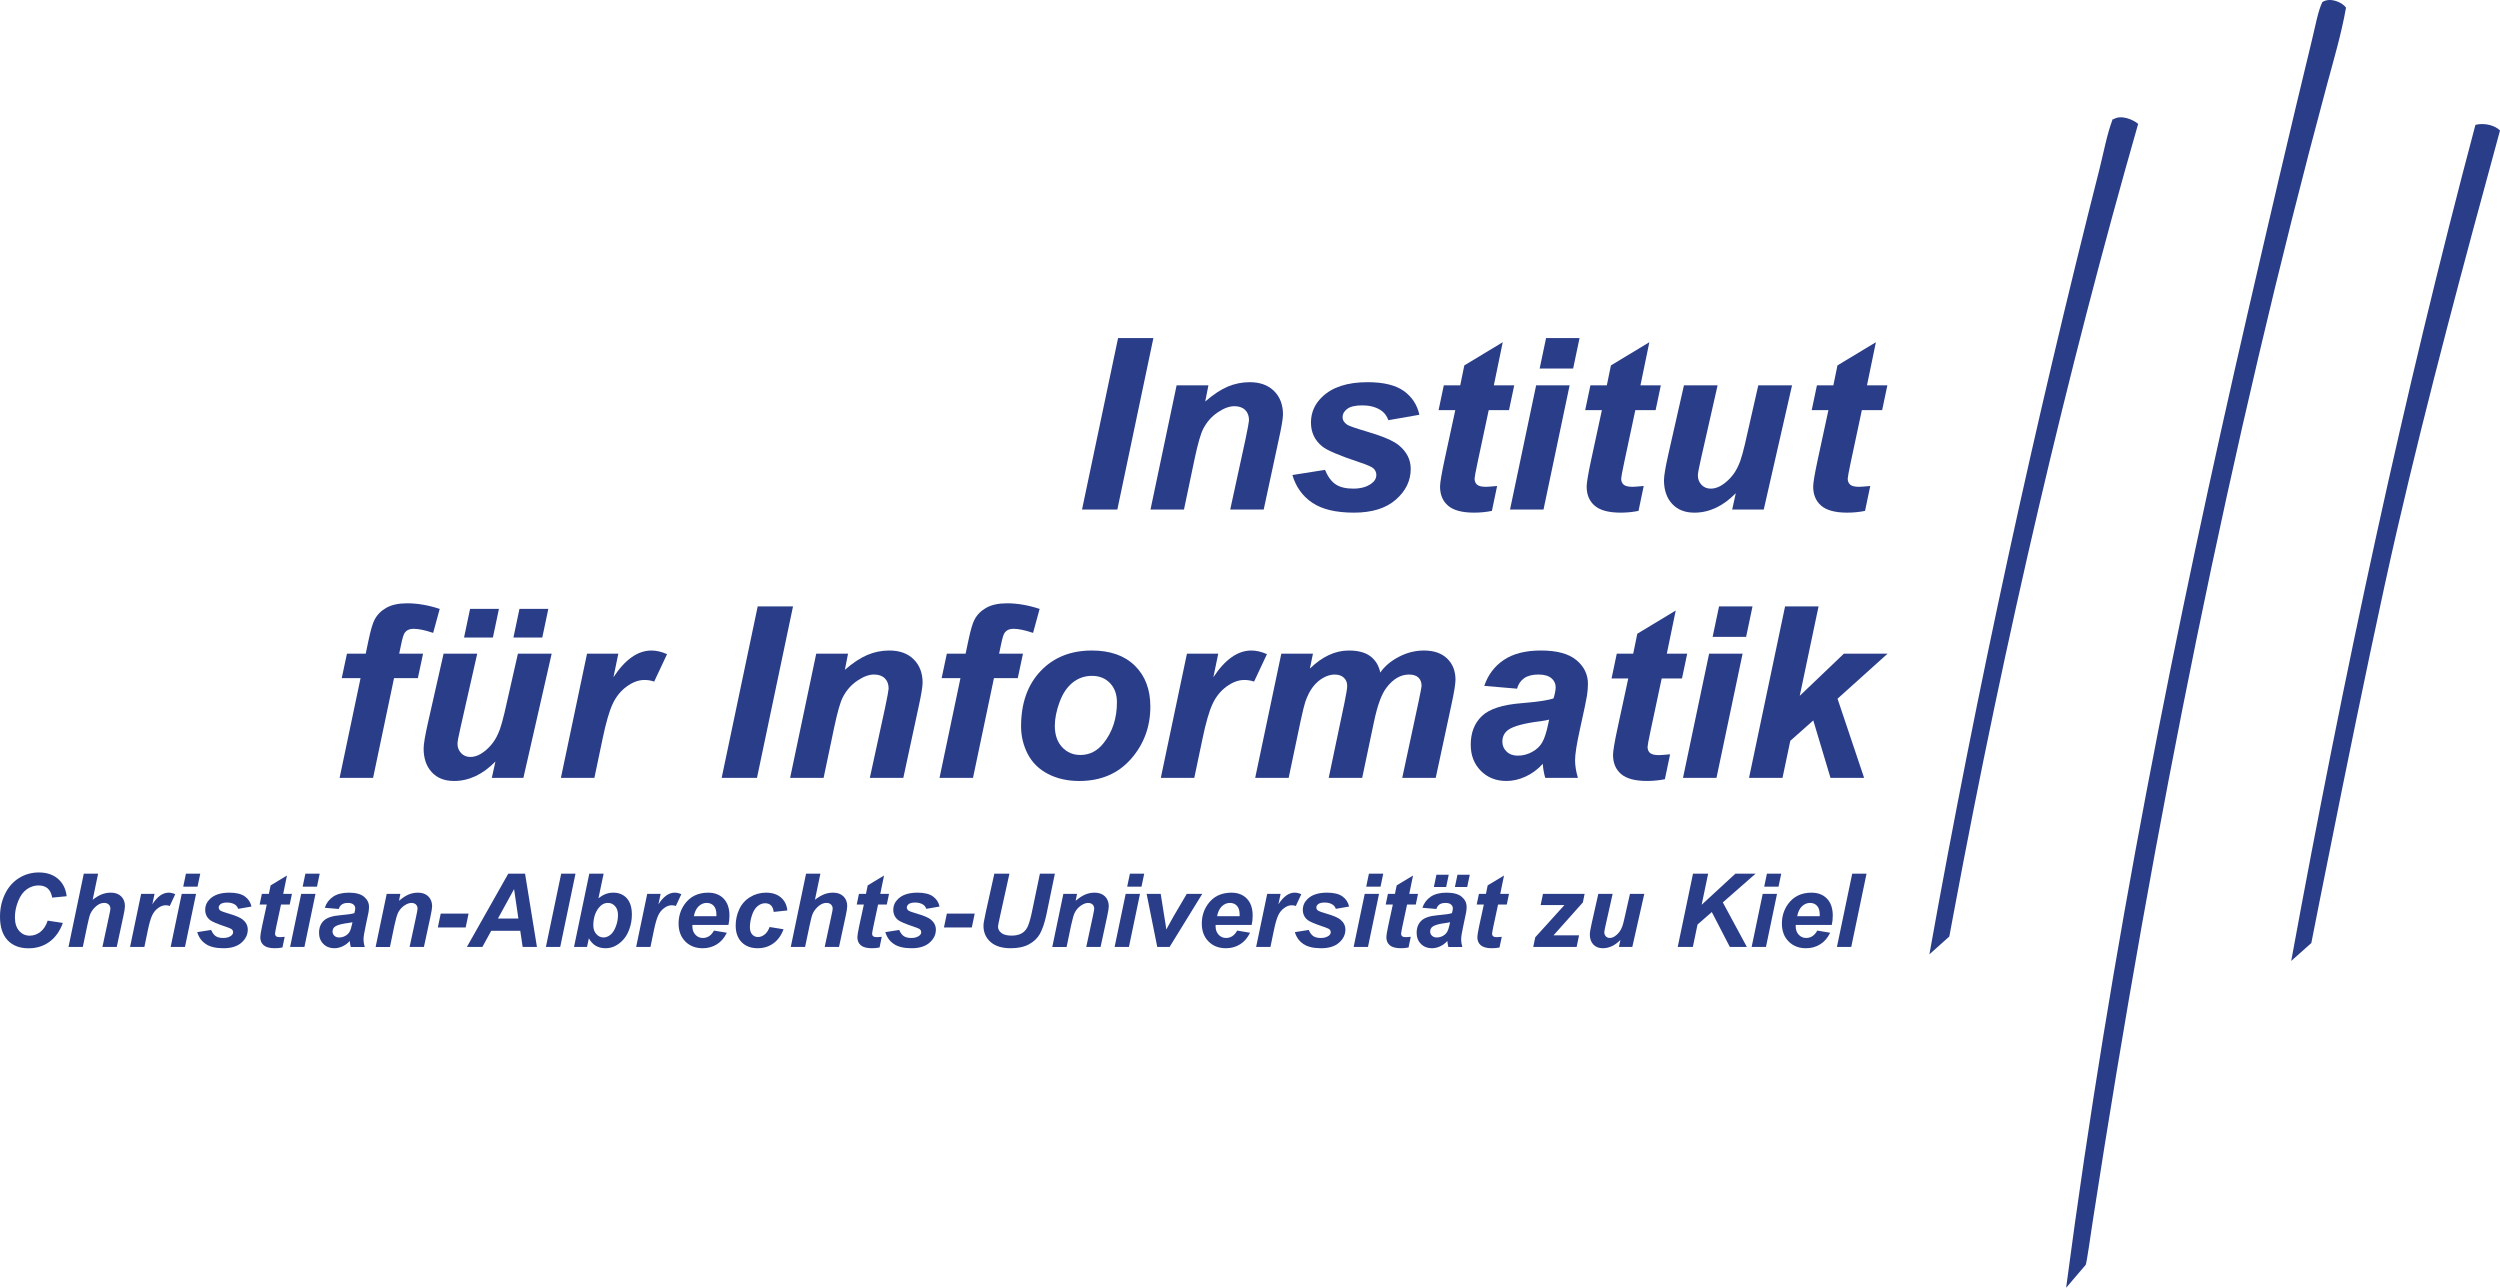 <?xml version="1.0" encoding="UTF-8"?>
<!-- Generator: Adobe Illustrator 12.0.0, SVG Export Plug-In . SVG Version: 6.00 Build 51448)  -->
<!DOCTYPE svg PUBLIC "-//W3C//DTD SVG 1.0//EN" "http://www.w3.org/TR/2001/REC-SVG-20010904/DTD/svg10.dtd">
<svg version="1.0" id="Layer_1" xmlns="http://www.w3.org/2000/svg" xmlns:xlink="http://www.w3.org/1999/xlink" width="306.445" height="157.843" viewBox="0 0 306.445 157.843" overflow="visible" enable-background="new 0 0 306.445 157.843" xml:space="preserve">
<g>
	<g>
		<g>
			<path fill-rule="evenodd" clip-rule="evenodd" fill="#2A3D89" d="M287.569,0.944c-0.558,3.172-1.481,6.282-2.316,9.38     c-11.832,43.918-21.193,90.554-28.72,139.314c-0.265,1.714-0.731,5.087-0.872,5.406c-0.128,0.129-2.384,2.798-2.384,2.798     l0.014-0.214c5.462-41.315,13.37-80.786,22.234-119.28c2.519-10.935,5.178-22.372,7.875-33.468     c0.403-1.66,0.754-3.606,1.274-4.632C285.642-0.372,287.13,0.285,287.569,0.944z"/>
			<path fill-rule="evenodd" clip-rule="evenodd" fill="#2A3D89" d="M262.091,15.188c-8.708,30.408-16.326,63.016-22.582,96.583     c-0.208,1.12-0.567,3.026-0.567,3.026l-2.443,2.185c0,0,0.012-0.061,0.018-0.091c5.852-32.672,12.928-65.039,20.827-96.144     c0.527-2.075,0.907-4.25,1.622-6.138c0.004-0.013,0.104,0.01,0.115,0C260.012,14.025,261.509,14.672,262.091,15.188z"/>
			<path fill-rule="evenodd" clip-rule="evenodd" fill="#2A3D89" d="M306.445,15.999c-4.391,16.102-8.769,32.325-12.622,48.986     c-3.837,16.589-10.506,50.61-10.506,50.61l-2.465,2.197c0,0,0.012-0.063,0.017-0.094c6.447-35.207,13.813-69.493,22.565-102.395     C304.569,15.021,305.849,15.379,306.445,15.999z"/>
		</g>
	</g>
	<g>
		<path fill="#2A3D89" d="M132.633,62.457l4.417-21.014h4.329l-4.417,21.014H132.633z"/>
		<path fill="#2A3D89" d="M144.227,47.231h3.899l-0.39,1.982c0.984-0.852,1.902-1.458,2.755-1.821    c0.853-0.362,1.752-0.544,2.698-0.544c1.263,0,2.258,0.362,2.986,1.087s1.092,1.686,1.092,2.884    c-0.013,0.532-0.184,1.542-0.514,3.03l-1.85,8.607h-4.104l1.875-8.629c0.271-1.29,0.413-2.062,0.427-2.314    c0-0.534-0.159-0.955-0.475-1.262c-0.317-0.307-0.758-0.459-1.323-0.459c-0.614,0-1.296,0.254-2.046,0.762    s-1.339,1.179-1.768,2.013c-0.31,0.594-0.659,1.807-1.047,3.637l-1.312,6.253h-4.104L144.227,47.231z"/>
		<path fill="#2A3D89" d="M158.418,58.226l3.996-0.629c0.353,0.838,0.791,1.431,1.315,1.778s1.24,0.521,2.146,0.521    c0.935,0,1.683-0.211,2.246-0.634c0.392-0.288,0.587-0.639,0.587-1.052c0-0.279-0.102-0.528-0.302-0.749    c-0.21-0.211-0.778-0.47-1.705-0.776c-2.485-0.824-4.024-1.477-4.616-1.956c-0.928-0.748-1.391-1.726-1.391-2.934    s0.449-2.248,1.35-3.121c1.252-1.218,3.113-1.826,5.582-1.826c1.961,0,3.443,0.359,4.447,1.077c1.006,0.72,1.642,1.692,1.91,2.918    l-3.797,0.663c-0.201-0.557-0.527-0.975-0.977-1.253c-0.613-0.375-1.35-0.562-2.211-0.562c-0.862,0-1.482,0.144-1.86,0.432    s-0.567,0.62-0.567,0.994c0,0.385,0.191,0.701,0.574,0.95c0.239,0.154,1.008,0.423,2.311,0.806    c2.009,0.585,3.353,1.16,4.032,1.726c0.956,0.796,1.436,1.755,1.436,2.877c0,1.447-0.607,2.704-1.823,3.768    c-1.215,1.064-2.926,1.597-5.137,1.597c-2.2,0-3.9-0.404-5.102-1.211C159.664,60.822,158.848,59.688,158.418,58.226z"/>
		<path fill="#2A3D89" d="M176.338,50.276l0.64-3.045h2.014l0.501-2.44l4.709-2.843l-1.09,5.283h2.498l-0.639,3.045h-2.488    l-1.365,6.411c-0.245,1.158-0.367,1.817-0.367,1.98c0,0.316,0.1,0.563,0.301,0.74c0.203,0.178,0.566,0.266,1.094,0.266    c0.183,0,0.639-0.033,1.367-0.101l-0.639,3.053c-0.71,0.143-1.439,0.215-2.186,0.215c-1.457,0-2.517-0.282-3.178-0.845    c-0.662-0.563-0.992-1.347-0.992-2.349c0-0.468,0.181-1.547,0.543-3.238l1.324-6.133H176.338z"/>
		<path fill="#2A3D89" d="M188.297,47.231h4.104l-3.2,15.226h-4.104L188.297,47.231z M189.513,41.443h4.104l-0.784,3.731h-4.104    L189.513,41.443z"/>
		<path fill="#2A3D89" d="M194.309,50.276l0.64-3.045h2.014l0.501-2.44l4.709-2.843l-1.09,5.283h2.498l-0.639,3.045h-2.488    l-1.365,6.411c-0.245,1.158-0.367,1.817-0.367,1.98c0,0.316,0.1,0.563,0.301,0.74c0.203,0.178,0.566,0.266,1.094,0.266    c0.183,0,0.639-0.033,1.367-0.101l-0.639,3.053c-0.71,0.143-1.439,0.215-2.186,0.215c-1.457,0-2.517-0.282-3.178-0.845    c-0.662-0.563-0.992-1.347-0.992-2.349c0-0.468,0.181-1.547,0.543-3.238l1.324-6.133H194.309z"/>
		<path fill="#2A3D89" d="M206.416,47.231h4.124l-2.045,9.032c-0.25,1.082-0.374,1.757-0.374,2.024c0,0.44,0.147,0.818,0.44,1.135    c0.295,0.315,0.67,0.474,1.129,0.474c0.328,0,0.652-0.072,0.973-0.216c0.318-0.144,0.647-0.362,0.984-0.654    c0.338-0.293,0.64-0.627,0.908-1.004c0.268-0.377,0.519-0.872,0.752-1.487c0.164-0.455,0.355-1.137,0.573-2.044l1.647-7.26h4.138    l-3.468,15.226h-3.869l0.441-2.002c-1.557,1.591-3.248,2.386-5.078,2.386c-1.158,0-2.068-0.361-2.73-1.082s-0.994-1.688-0.994-2.9    c0-0.525,0.176-1.571,0.527-3.14L206.416,47.231z"/>
		<path fill="#2A3D89" d="M222.077,50.276l0.64-3.045h2.014l0.501-2.44l4.711-2.843l-1.092,5.283h2.499l-0.64,3.045h-2.488    l-1.365,6.411c-0.244,1.158-0.367,1.817-0.367,1.98c0,0.316,0.101,0.563,0.302,0.74c0.201,0.178,0.565,0.266,1.095,0.266    c0.182,0,0.637-0.033,1.365-0.101l-0.639,3.053c-0.71,0.143-1.438,0.215-2.186,0.215c-1.457,0-2.516-0.282-3.178-0.845    c-0.66-0.563-0.992-1.347-0.992-2.349c0-0.468,0.182-1.547,0.544-3.238l1.323-6.133H222.077z"/>
		<path fill="#2A3D89" d="M51.86,80.122l-0.639,3.004H48.3l-2.567,12.221h-4.104l2.567-12.221h-2.307l0.64-3.004h2.301l0.328-1.568    c0.268-1.286,0.521-2.153,0.761-2.604c0.325-0.614,0.811-1.1,1.457-1.459c0.646-0.36,1.49-0.54,2.533-0.54    c1.263,0,2.593,0.229,3.99,0.688l-0.804,2.939c-0.99-0.334-1.792-0.501-2.407-0.501c-0.471,0-0.822,0.149-1.052,0.448    c-0.154,0.193-0.313,0.699-0.476,1.519l-0.227,1.079H51.86z"/>
		<path fill="#2A3D89" d="M54.375,80.122h4.124l-2.044,9.031c-0.25,1.082-0.375,1.756-0.375,2.025c0,0.439,0.146,0.818,0.44,1.134    c0.294,0.315,0.67,0.474,1.128,0.474c0.328,0,0.652-0.072,0.972-0.216s0.648-0.363,0.985-0.654    c0.337-0.293,0.64-0.628,0.908-1.004s0.519-0.872,0.752-1.486c0.165-0.456,0.355-1.138,0.573-2.045l1.648-7.259h4.138    l-3.468,15.226h-3.869l0.441-2.003c-1.556,1.591-3.248,2.386-5.077,2.386c-1.158,0-2.068-0.361-2.73-1.082    c-0.663-0.722-0.994-1.688-0.994-2.899c0-0.526,0.175-1.573,0.527-3.14L54.375,80.122z M57.621,74.636h3.537l-0.739,3.509h-3.537    L57.621,74.636z M63.675,74.636h3.537l-0.739,3.509h-3.537L63.675,74.636z"/>
		<path fill="#2A3D89" d="M71.957,80.122h3.837l-0.598,2.89c1.434-2.183,2.988-3.273,4.662-3.273c0.593,0,1.229,0.147,1.908,0.444    l-1.579,3.366c-0.375-0.133-0.775-0.2-1.198-0.2c-0.713,0-1.438,0.269-2.174,0.805c-0.736,0.537-1.311,1.254-1.725,2.152    c-0.414,0.896-0.823,2.318-1.228,4.265l-1.002,4.777h-4.104L71.957,80.122z"/>
		<path fill="#2A3D89" d="M88.46,95.348l4.417-21.014h4.329l-4.417,21.014H88.46z"/>
		<path fill="#2A3D89" d="M100.053,80.122h3.899l-0.39,1.981c0.983-0.851,1.902-1.458,2.755-1.821    c0.853-0.362,1.752-0.544,2.697-0.544c1.263,0,2.258,0.361,2.986,1.086s1.092,1.686,1.092,2.884    c-0.013,0.533-0.184,1.543-0.513,3.032l-1.851,8.607h-4.104l1.875-8.63c0.271-1.29,0.413-2.061,0.427-2.314    c0-0.535-0.158-0.956-0.475-1.262c-0.316-0.306-0.757-0.458-1.322-0.458c-0.614,0-1.296,0.253-2.046,0.761    c-0.75,0.508-1.34,1.179-1.768,2.013c-0.311,0.594-0.659,1.807-1.047,3.638l-1.312,6.252h-4.104L100.053,80.122z"/>
		<path fill="#2A3D89" d="M125.396,80.122l-0.64,3.004h-2.92l-2.567,12.221h-4.104l2.566-12.221h-2.307l0.639-3.004h2.301    l0.329-1.568c0.268-1.286,0.521-2.153,0.761-2.604c0.325-0.614,0.811-1.1,1.457-1.459c0.646-0.36,1.49-0.54,2.534-0.54    c1.263,0,2.593,0.229,3.99,0.688l-0.804,2.939c-0.99-0.334-1.792-0.501-2.407-0.501c-0.471,0-0.822,0.149-1.052,0.448    c-0.154,0.193-0.313,0.699-0.476,1.519l-0.227,1.079H125.396z"/>
		<path fill="#2A3D89" d="M125.161,89.029c0-2.828,0.797-5.085,2.392-6.767c1.595-1.683,3.69-2.523,6.286-2.523    c2.25,0,4.008,0.621,5.272,1.862s1.896,2.912,1.896,5.012c0,2.474-0.791,4.612-2.371,6.415c-1.581,1.803-3.697,2.704-6.35,2.704    c-1.437,0-2.711-0.288-3.822-0.863c-1.111-0.575-1.939-1.39-2.485-2.444C125.434,91.369,125.161,90.237,125.161,89.029z     M136.911,86.082c0-0.979-0.285-1.763-0.854-2.353s-1.305-0.884-2.205-0.884c-0.891,0-1.681,0.276-2.37,0.826    c-0.689,0.553-1.226,1.354-1.609,2.404c-0.383,1.051-0.575,2.018-0.575,2.9c0,1.094,0.297,1.963,0.891,2.605    s1.341,0.964,2.241,0.964c1.13,0,2.078-0.485,2.844-1.454C136.365,89.719,136.911,88.049,136.911,86.082z"/>
		<path fill="#2A3D89" d="M145.493,80.122h3.837l-0.598,2.89c1.435-2.183,2.989-3.273,4.662-3.273c0.592,0,1.229,0.147,1.907,0.444    l-1.579,3.366c-0.375-0.133-0.774-0.2-1.198-0.2c-0.713,0-1.438,0.269-2.174,0.805c-0.736,0.537-1.312,1.254-1.726,2.152    c-0.414,0.896-0.823,2.318-1.227,4.265l-1.002,4.777h-4.104L145.493,80.122z"/>
		<path fill="#2A3D89" d="M157.061,80.122h3.879l-0.379,1.836c1.514-1.479,3.106-2.219,4.775-2.219c1.151,0,2.038,0.239,2.661,0.718    c0.624,0.479,1.021,1.141,1.194,1.984c0.527-0.766,1.285-1.409,2.273-1.926c0.987-0.518,2.014-0.776,3.078-0.776    c1.217,0,2.168,0.328,2.849,0.984c0.681,0.656,1.021,1.526,1.021,2.608c-0.011,0.524-0.153,1.43-0.427,2.719l-1.996,9.298h-4.104    l1.993-9.294c0.246-1.165,0.371-1.825,0.378-1.981c0-0.429-0.129-0.768-0.385-1.016c-0.257-0.249-0.642-0.373-1.155-0.373    c-1.037,0-1.962,0.542-2.776,1.625c-0.591,0.777-1.095,2.153-1.511,4.129l-1.453,6.911h-4.104l1.935-9.219    c0.22-1.063,0.331-1.751,0.331-2.067c0-0.402-0.138-0.732-0.411-0.991c-0.273-0.259-0.649-0.388-1.13-0.388    c-0.451,0-0.917,0.133-1.397,0.402c-0.479,0.269-0.899,0.638-1.261,1.108c-0.359,0.47-0.67,1.074-0.929,1.812    c-0.118,0.345-0.311,1.126-0.577,2.345l-1.469,6.999h-4.104L157.061,80.122z"/>
		<path fill="#2A3D89" d="M185.956,84.417l-4.018-0.344c0.461-1.359,1.262-2.421,2.406-3.187c1.145-0.766,2.658-1.148,4.545-1.148    c1.963,0,3.412,0.395,4.352,1.185c0.938,0.789,1.406,1.754,1.406,2.893c0,0.46-0.04,0.948-0.121,1.465    c-0.081,0.517-0.365,1.876-0.854,4.078c-0.402,1.819-0.604,3.092-0.604,3.82c0,0.651,0.115,1.374,0.346,2.168h-4.002    c-0.162-0.554-0.262-1.127-0.301-1.72c-0.604,0.669-1.299,1.187-2.086,1.553c-0.785,0.366-1.577,0.55-2.373,0.55    c-1.266,0-2.312-0.415-3.136-1.246c-0.825-0.83-1.237-1.899-1.237-3.205c0-1.458,0.453-2.625,1.359-3.499    c0.906-0.873,2.523-1.401,4.854-1.584c1.965-0.162,3.279-0.359,3.94-0.59c0.172-0.573,0.258-1.032,0.258-1.376    c0-0.44-0.178-0.808-0.532-1.104c-0.355-0.296-0.883-0.443-1.584-0.443c-0.738,0-1.321,0.15-1.748,0.451    C186.399,83.436,186.109,83.863,185.956,84.417z M189.887,88.209c-0.25,0.067-0.58,0.129-0.993,0.188    c-2.073,0.251-3.427,0.618-4.062,1.101c-0.45,0.348-0.676,0.816-0.676,1.405c0,0.483,0.173,0.891,0.519,1.224    c0.345,0.333,0.801,0.5,1.368,0.5c0.623,0,1.211-0.153,1.764-0.457c0.552-0.303,0.965-0.695,1.238-1.174    c0.273-0.477,0.516-1.223,0.727-2.237L189.887,88.209z"/>
		<path fill="#2A3D89" d="M197.542,83.167l0.639-3.045h2.015l0.501-2.44l4.709-2.844l-1.09,5.284h2.498l-0.639,3.045h-2.488    l-1.365,6.411c-0.245,1.158-0.367,1.817-0.367,1.98c0,0.316,0.1,0.563,0.301,0.74c0.202,0.177,0.566,0.265,1.094,0.265    c0.183,0,0.639-0.033,1.367-0.1l-0.64,3.052c-0.71,0.143-1.438,0.215-2.185,0.215c-1.458,0-2.518-0.282-3.178-0.846    c-0.662-0.563-0.992-1.346-0.992-2.349c0-0.467,0.181-1.546,0.543-3.237l1.324-6.132H197.542z"/>
		<path fill="#2A3D89" d="M209.5,80.122h4.104l-3.201,15.226h-4.104L209.5,80.122z M210.716,74.333h4.104l-0.784,3.731h-4.104    L210.716,74.333z"/>
		<path fill="#2A3D89" d="M214.393,95.348l4.417-21.014h4.104l-2.304,10.957l5.412-5.168h5.355l-6.137,5.523l3.259,9.703h-4.121    l-2.109-7.04l-2.817,2.496l-0.956,4.544H214.393z"/>
	</g>
	<g>
		<path fill="#2A3D89" d="M5.844,112.85l1.859,0.282c-0.364,1.008-0.91,1.777-1.638,2.31c-0.728,0.532-1.58,0.799-2.557,0.799    c-1.1,0-1.96-0.331-2.579-0.993C0.31,114.585,0,113.626,0,112.367c0-1.021,0.208-1.956,0.622-2.804    c0.415-0.848,0.99-1.496,1.726-1.946c0.735-0.45,1.537-0.674,2.403-0.674c0.973,0,1.759,0.261,2.36,0.782    c0.601,0.521,0.954,1.232,1.061,2.132l-1.773,0.172c-0.098-0.524-0.287-0.903-0.566-1.14c-0.279-0.234-0.651-0.353-1.117-0.353    c-0.51,0-0.986,0.155-1.428,0.466c-0.443,0.311-0.797,0.797-1.062,1.457c-0.266,0.66-0.398,1.318-0.398,1.977    c0,0.72,0.172,1.275,0.518,1.668c0.345,0.393,0.775,0.589,1.291,0.589c0.478,0,0.917-0.155,1.315-0.466    S5.647,113.458,5.844,112.85z"/>
		<path fill="#2A3D89" d="M10.151,116.076H8.396l1.874-8.984h1.756l-0.667,3.2c0.399-0.31,0.772-0.531,1.119-0.668    c0.346-0.136,0.717-0.204,1.112-0.204c0.532,0,0.952,0.151,1.261,0.454s0.464,0.699,0.464,1.19    c-0.005,0.261-0.067,0.663-0.188,1.21l-0.818,3.802h-1.756l0.833-3.876c0.093-0.419,0.141-0.688,0.145-0.807    c0-0.216-0.068-0.389-0.206-0.52c-0.137-0.131-0.323-0.196-0.56-0.196c-0.299,0-0.585,0.103-0.858,0.306    c-0.356,0.27-0.628,0.6-0.815,0.99c-0.102,0.216-0.235,0.723-0.402,1.521L10.151,116.076z"/>
		<path fill="#2A3D89" d="M17.3,109.568h1.644l-0.268,1.276c0.612-0.95,1.276-1.425,1.991-1.425c0.253,0,0.525,0.063,0.815,0.19    l-0.672,1.442c-0.16-0.058-0.33-0.086-0.51-0.086c-0.303,0-0.611,0.114-0.924,0.343c-0.313,0.228-0.558,0.532-0.733,0.913    c-0.176,0.381-0.35,0.985-0.522,1.812l-0.423,2.042h-1.755L17.3,109.568z"/>
		<path fill="#2A3D89" d="M22.276,109.568h1.755l-1.358,6.508h-1.755L22.276,109.568z M22.792,107.092h1.755l-0.333,1.594H22.46    L22.792,107.092z"/>
		<path fill="#2A3D89" d="M24.177,114.259l1.703-0.269c0.151,0.358,0.339,0.612,0.563,0.761c0.225,0.149,0.531,0.224,0.919,0.224    c0.4,0,0.721-0.09,0.962-0.269c0.167-0.123,0.251-0.271,0.251-0.447c0-0.117-0.043-0.224-0.128-0.317    c-0.09-0.09-0.333-0.2-0.729-0.331c-1.061-0.352-1.718-0.629-1.971-0.833c-0.396-0.319-0.594-0.735-0.594-1.25    s0.192-0.958,0.576-1.329c0.535-0.52,1.329-0.778,2.383-0.778c0.837,0,1.47,0.153,1.898,0.459    c0.429,0.307,0.701,0.721,0.815,1.243l-1.625,0.282c-0.085-0.237-0.224-0.415-0.416-0.534c-0.261-0.159-0.575-0.239-0.942-0.239    s-0.631,0.062-0.792,0.185c-0.161,0.123-0.242,0.264-0.242,0.424c0,0.164,0.082,0.299,0.245,0.404    c0.102,0.065,0.431,0.18,0.986,0.344c0.857,0.249,1.43,0.494,1.72,0.734c0.408,0.34,0.612,0.748,0.612,1.226    c0,0.616-0.259,1.151-0.778,1.604c-0.519,0.454-1.25,0.681-2.194,0.681c-0.939,0-1.666-0.173-2.178-0.518    C24.709,115.369,24.361,114.884,24.177,114.259z"/>
		<path fill="#2A3D89" d="M31.826,110.873l0.273-1.305h0.86l0.213-1.039l2.004-1.211l-0.462,2.25h1.073l-0.273,1.305h-1.068    l-0.585,2.729c-0.1,0.494-0.149,0.776-0.149,0.846c0,0.135,0.043,0.24,0.129,0.315s0.243,0.113,0.469,0.113    c0.078,0,0.273-0.015,0.586-0.043l-0.273,1.307c-0.303,0.062-0.615,0.092-0.935,0.092c-0.623,0-1.076-0.12-1.359-0.359    c-0.283-0.239-0.424-0.571-0.424-0.997c0-0.201,0.076-0.662,0.228-1.385l0.568-2.618H31.826z"/>
		<path fill="#2A3D89" d="M36.917,109.568h1.755l-1.358,6.508h-1.755L36.917,109.568z M37.433,107.092h1.755l-0.333,1.594h-1.755    L37.433,107.092z"/>
		<path fill="#2A3D89" d="M41.528,111.42l-1.719-0.147c0.196-0.58,0.538-1.035,1.026-1.361c0.488-0.328,1.135-0.491,1.939-0.491    c0.837,0,1.456,0.169,1.856,0.505c0.4,0.337,0.601,0.748,0.601,1.234c0,0.195-0.017,0.404-0.052,0.625    c-0.034,0.22-0.155,0.8-0.363,1.738c-0.171,0.775-0.256,1.318-0.256,1.629c0,0.277,0.049,0.586,0.146,0.925h-1.708    c-0.067-0.237-0.109-0.481-0.125-0.735c-0.257,0.286-0.554,0.506-0.889,0.66c-0.335,0.154-0.673,0.231-1.012,0.231    c-0.54,0-0.985-0.177-1.337-0.53c-0.352-0.353-0.527-0.807-0.527-1.361c0-0.621,0.193-1.117,0.579-1.488s1.076-0.596,2.069-0.674    c0.838-0.069,1.397-0.152,1.68-0.251c0.073-0.245,0.11-0.441,0.11-0.589c0-0.188-0.076-0.345-0.227-0.471    c-0.151-0.127-0.376-0.19-0.674-0.19c-0.314,0-0.563,0.064-0.744,0.193S41.594,111.183,41.528,111.42z M43.202,113.045    c-0.106,0.028-0.247,0.056-0.423,0.079c-0.882,0.106-1.458,0.262-1.728,0.466c-0.192,0.147-0.288,0.345-0.288,0.594    c0,0.204,0.074,0.376,0.221,0.518c0.147,0.141,0.341,0.211,0.583,0.211c0.265,0,0.516-0.064,0.75-0.192    c0.235-0.129,0.411-0.295,0.527-0.496c0.117-0.202,0.22-0.518,0.31-0.946L43.202,113.045z"/>
		<path fill="#2A3D89" d="M47.402,109.568h1.675l-0.167,0.849c0.419-0.359,0.81-0.615,1.173-0.768s0.747-0.229,1.149-0.229    c0.538,0,0.962,0.153,1.272,0.46c0.31,0.308,0.465,0.715,0.465,1.222c-0.003,0.228-0.075,0.66-0.214,1.296l-0.792,3.679h-1.756    l0.794-3.69c0.115-0.552,0.176-0.88,0.183-0.986c0-0.225-0.067-0.4-0.201-0.529c-0.134-0.128-0.321-0.192-0.561-0.192    c-0.26,0-0.549,0.108-0.867,0.324c-0.318,0.216-0.568,0.501-0.75,0.855c-0.133,0.253-0.283,0.769-0.45,1.546l-0.557,2.673h-1.755    L47.402,109.568z"/>
		<path fill="#2A3D89" d="M54.021,111.99h3.414l-0.352,1.695h-3.414L54.021,111.99z"/>
		<path fill="#2A3D89" d="M63.771,114.092h-3.556l-1.087,1.984h-1.899l5.074-8.984h2.057l1.458,8.984h-1.752L63.771,114.092z     M63.542,112.592l-0.527-3.609l-1.978,3.609H63.542z"/>
		<path fill="#2A3D89" d="M66.914,116.076l1.875-8.984h1.755l-1.875,8.984H66.914z"/>
		<path fill="#2A3D89" d="M70.361,116.076l1.874-8.984h1.756l-0.633,3.009c0.323-0.246,0.625-0.42,0.906-0.524    s0.586-0.156,0.918-0.156c0.688,0,1.238,0.229,1.652,0.689c0.413,0.459,0.62,1.128,0.62,2.006c0,0.593-0.097,1.167-0.291,1.725    c-0.194,0.558-0.454,1.011-0.779,1.36c-0.325,0.35-0.667,0.608-1.024,0.777c-0.358,0.17-0.733,0.255-1.125,0.255    c-0.932,0-1.617-0.406-2.054-1.22l-0.225,1.063H70.361z M72.728,113.433c0,0.438,0.124,0.794,0.371,1.068    c0.247,0.274,0.539,0.411,0.874,0.411c0.294,0,0.575-0.106,0.843-0.319c0.268-0.213,0.491-0.552,0.669-1.019    c0.178-0.466,0.267-0.937,0.267-1.411c0-0.463-0.12-0.826-0.359-1.09s-0.528-0.396-0.868-0.396c-0.441,0-0.822,0.204-1.141,0.614    C72.947,111.853,72.728,112.565,72.728,113.433z"/>
		<path fill="#2A3D89" d="M79.335,109.568h1.644l-0.268,1.276c0.612-0.95,1.276-1.425,1.991-1.425c0.253,0,0.525,0.063,0.815,0.19    l-0.672,1.442c-0.16-0.058-0.33-0.086-0.51-0.086c-0.303,0-0.611,0.114-0.924,0.343c-0.313,0.228-0.558,0.532-0.733,0.913    c-0.176,0.381-0.35,0.985-0.522,1.812l-0.423,2.042h-1.755L79.335,109.568z"/>
		<path fill="#2A3D89" d="M89.292,113.373h-4.417c-0.004,0.069-0.006,0.122-0.006,0.159c0,0.432,0.124,0.78,0.372,1.045    c0.248,0.266,0.55,0.397,0.906,0.397c0.585,0,1.042-0.302,1.37-0.906l1.578,0.266c-0.307,0.633-0.717,1.107-1.23,1.424    c-0.514,0.316-1.089,0.475-1.727,0.475c-0.875,0-1.587-0.276-2.135-0.83c-0.548-0.554-0.822-1.286-0.822-2.196    c0-0.891,0.247-1.683,0.742-2.377c0.674-0.939,1.637-1.409,2.887-1.409c0.797,0,1.431,0.246,1.9,0.738    c0.47,0.493,0.705,1.183,0.705,2.069C89.414,112.651,89.373,113.034,89.292,113.373z M87.813,112.303    c0.004-0.077,0.006-0.137,0.006-0.178c0-0.482-0.109-0.845-0.326-1.085c-0.217-0.242-0.508-0.362-0.873-0.362    s-0.691,0.137-0.98,0.411c-0.289,0.273-0.484,0.678-0.587,1.214H87.813z"/>
		<path fill="#2A3D89" d="M94.336,113.631l1.711,0.276c-0.282,0.759-0.698,1.336-1.25,1.731s-1.19,0.594-1.917,0.594    c-0.829,0-1.486-0.247-1.972-0.741c-0.485-0.494-0.729-1.174-0.729-2.04c0-0.706,0.147-1.374,0.441-2.003s0.737-1.125,1.33-1.486    c0.592-0.361,1.241-0.542,1.948-0.542c0.768,0,1.38,0.2,1.837,0.601s0.715,0.928,0.772,1.58l-1.672,0.179    c-0.041-0.364-0.152-0.633-0.334-0.805s-0.42-0.258-0.714-0.258c-0.34,0-0.657,0.127-0.951,0.38    c-0.294,0.254-0.521,0.633-0.678,1.139c-0.158,0.505-0.236,0.979-0.236,1.42c0,0.385,0.094,0.681,0.282,0.889    c0.188,0.209,0.423,0.313,0.705,0.313s0.554-0.103,0.815-0.307S94.189,114.04,94.336,113.631z"/>
		<path fill="#2A3D89" d="M98.686,116.076h-1.755l1.875-8.984h1.755l-0.667,3.2c0.399-0.31,0.772-0.531,1.119-0.668    c0.346-0.136,0.717-0.204,1.112-0.204c0.532,0,0.952,0.151,1.261,0.454s0.464,0.699,0.464,1.19    c-0.005,0.261-0.067,0.663-0.187,1.21l-0.819,3.802h-1.755l0.833-3.876c0.093-0.419,0.142-0.688,0.146-0.807    c0-0.216-0.068-0.389-0.205-0.52c-0.137-0.131-0.324-0.196-0.56-0.196c-0.298,0-0.584,0.103-0.858,0.306    c-0.357,0.27-0.628,0.6-0.815,0.99c-0.102,0.216-0.235,0.723-0.402,1.521L98.686,116.076z"/>
		<path fill="#2A3D89" d="M105.016,110.873l0.273-1.305h0.86l0.213-1.039l2.004-1.211l-0.463,2.25h1.073l-0.273,1.305h-1.068    l-0.584,2.729c-0.1,0.494-0.15,0.776-0.15,0.846c0,0.135,0.043,0.24,0.13,0.315s0.243,0.113,0.469,0.113    c0.078,0,0.273-0.015,0.586-0.043l-0.273,1.307c-0.304,0.062-0.615,0.092-0.935,0.092c-0.623,0-1.076-0.12-1.359-0.359    c-0.283-0.239-0.424-0.571-0.424-0.997c0-0.201,0.076-0.662,0.228-1.385l0.568-2.618H105.016z"/>
		<path fill="#2A3D89" d="M108.522,114.259l1.703-0.269c0.151,0.358,0.339,0.612,0.563,0.761c0.225,0.149,0.531,0.224,0.919,0.224    c0.4,0,0.721-0.09,0.962-0.269c0.167-0.123,0.251-0.271,0.251-0.447c0-0.117-0.043-0.224-0.128-0.317    c-0.09-0.09-0.333-0.2-0.729-0.331c-1.061-0.352-1.718-0.629-1.971-0.833c-0.396-0.319-0.594-0.735-0.594-1.25    s0.192-0.958,0.576-1.329c0.535-0.52,1.329-0.778,2.383-0.778c0.837,0,1.47,0.153,1.899,0.459c0.429,0.307,0.7,0.721,0.814,1.243    l-1.625,0.282c-0.086-0.237-0.224-0.415-0.416-0.534c-0.261-0.159-0.574-0.239-0.941-0.239c-0.367,0-0.631,0.062-0.792,0.185    c-0.161,0.123-0.241,0.264-0.241,0.424c0,0.164,0.082,0.299,0.245,0.404c0.102,0.065,0.43,0.18,0.985,0.344    c0.857,0.249,1.43,0.494,1.72,0.734c0.408,0.34,0.612,0.748,0.612,1.226c0,0.616-0.26,1.151-0.778,1.604    c-0.519,0.454-1.25,0.681-2.194,0.681c-0.939,0-1.666-0.173-2.178-0.518C109.054,115.369,108.706,114.884,108.522,114.259z"/>
		<path fill="#2A3D89" d="M116.062,111.99h3.414l-0.352,1.695h-3.414L116.062,111.99z"/>
		<path fill="#2A3D89" d="M121.884,107.092h1.849l-1.079,4.886l-0.259,1.199c-0.022,0.101-0.042,0.231-0.061,0.392    c0,0.324,0.141,0.591,0.423,0.802c0.282,0.211,0.692,0.315,1.229,0.315c0.484,0,0.884-0.084,1.2-0.251    c0.315-0.168,0.56-0.417,0.733-0.748c0.173-0.33,0.349-0.893,0.526-1.685l1.024-4.91h1.835l-1.052,5.085    c-0.224,0.992-0.482,1.752-0.774,2.277c-0.292,0.526-0.735,0.954-1.327,1.283c-0.593,0.33-1.342,0.495-2.248,0.495    c-1.083,0-1.914-0.257-2.489-0.77s-0.863-1.173-0.863-1.978c0.002-0.167,0.022-0.348,0.057-0.543    c0.017-0.131,0.091-0.501,0.224-1.112L121.884,107.092z"/>
		<path fill="#2A3D89" d="M130.345,109.568h1.675l-0.167,0.849c0.419-0.359,0.81-0.615,1.173-0.768s0.747-0.229,1.149-0.229    c0.538,0,0.962,0.153,1.272,0.46c0.31,0.308,0.465,0.715,0.465,1.222c-0.003,0.228-0.075,0.66-0.214,1.296l-0.792,3.679h-1.756    l0.794-3.69c0.115-0.552,0.176-0.88,0.183-0.986c0-0.225-0.067-0.4-0.201-0.529c-0.134-0.128-0.321-0.192-0.561-0.192    c-0.26,0-0.549,0.108-0.867,0.324c-0.318,0.216-0.568,0.501-0.75,0.855c-0.133,0.253-0.283,0.769-0.45,1.546l-0.557,2.673h-1.755    L130.345,109.568z"/>
		<path fill="#2A3D89" d="M137.984,109.568h1.755l-1.358,6.508h-1.755L137.984,109.568z M138.5,107.092h1.756l-0.333,1.594h-1.755    L138.5,107.092z"/>
		<path fill="#2A3D89" d="M143.365,116.076h-1.511l-1.304-6.508h1.727l0.452,2.839c0.13,0.768,0.208,1.277,0.231,1.528    c0.039-0.065,0.184-0.328,0.436-0.787c0.251-0.459,0.405-0.736,0.46-0.831l1.616-2.749h1.898L143.365,116.076z"/>
		<path fill="#2A3D89" d="M153.428,113.373h-4.417c-0.004,0.069-0.006,0.122-0.006,0.159c0,0.432,0.124,0.78,0.371,1.045    c0.248,0.266,0.55,0.397,0.906,0.397c0.585,0,1.042-0.302,1.369-0.906l1.578,0.266c-0.307,0.633-0.717,1.107-1.23,1.424    s-1.089,0.475-1.727,0.475c-0.875,0-1.587-0.276-2.135-0.83c-0.548-0.554-0.822-1.286-0.822-2.196    c0-0.891,0.247-1.683,0.742-2.377c0.674-0.939,1.637-1.409,2.887-1.409c0.797,0,1.431,0.246,1.9,0.738    c0.47,0.493,0.705,1.183,0.705,2.069C153.55,112.651,153.509,113.034,153.428,113.373z M151.949,112.303    c0.004-0.077,0.006-0.137,0.006-0.178c0-0.482-0.108-0.845-0.325-1.085c-0.217-0.242-0.508-0.362-0.873-0.362    s-0.691,0.137-0.98,0.411c-0.289,0.273-0.485,0.678-0.587,1.214H151.949z"/>
		<path fill="#2A3D89" d="M155.331,109.568h1.644l-0.269,1.276c0.613-0.95,1.276-1.425,1.991-1.425c0.253,0,0.524,0.063,0.815,0.19    l-0.672,1.442c-0.16-0.058-0.33-0.086-0.51-0.086c-0.303,0-0.611,0.114-0.924,0.343c-0.313,0.228-0.559,0.532-0.734,0.913    s-0.35,0.985-0.521,1.812l-0.423,2.042h-1.755L155.331,109.568z"/>
		<path fill="#2A3D89" d="M158.722,114.259l1.703-0.269c0.151,0.358,0.339,0.612,0.563,0.761c0.225,0.149,0.531,0.224,0.919,0.224    c0.4,0,0.721-0.09,0.962-0.269c0.167-0.123,0.251-0.271,0.251-0.447c0-0.117-0.043-0.224-0.129-0.317    c-0.09-0.09-0.332-0.2-0.729-0.331c-1.061-0.352-1.718-0.629-1.971-0.833c-0.396-0.319-0.594-0.735-0.594-1.25    s0.192-0.958,0.576-1.329c0.534-0.52,1.329-0.778,2.382-0.778c0.838,0,1.471,0.153,1.899,0.459c0.429,0.307,0.7,0.721,0.814,1.243    l-1.625,0.282c-0.086-0.237-0.225-0.415-0.416-0.534c-0.261-0.159-0.574-0.239-0.941-0.239s-0.631,0.062-0.792,0.185    s-0.241,0.264-0.241,0.424c0,0.164,0.081,0.299,0.245,0.404c0.102,0.065,0.43,0.18,0.985,0.344    c0.856,0.249,1.431,0.494,1.72,0.734c0.408,0.34,0.612,0.748,0.612,1.226c0,0.616-0.26,1.151-0.778,1.604    c-0.519,0.454-1.25,0.681-2.193,0.681c-0.94,0-1.666-0.173-2.179-0.518C159.254,115.369,158.906,114.884,158.722,114.259z"/>
		<path fill="#2A3D89" d="M167.284,109.568h1.756l-1.357,6.508h-1.756L167.284,109.568z M167.8,107.092h1.756l-0.333,1.594h-1.755    L167.8,107.092z"/>
		<path fill="#2A3D89" d="M169.857,110.873l0.273-1.305h0.86l0.213-1.039l2.004-1.211l-0.463,2.25h1.073l-0.273,1.305h-1.067    l-0.585,2.729c-0.101,0.494-0.15,0.776-0.15,0.846c0,0.135,0.044,0.24,0.13,0.315s0.243,0.113,0.469,0.113    c0.078,0,0.274-0.015,0.587-0.043l-0.273,1.307c-0.304,0.062-0.615,0.092-0.935,0.092c-0.624,0-1.077-0.12-1.359-0.359    c-0.283-0.239-0.425-0.571-0.425-0.997c0-0.201,0.076-0.662,0.228-1.385l0.568-2.618H169.857z"/>
		<path fill="#2A3D89" d="M176.074,111.42l-1.719-0.147c0.196-0.58,0.538-1.035,1.026-1.361c0.488-0.328,1.134-0.491,1.938-0.491    c0.838,0,1.456,0.169,1.856,0.505c0.4,0.337,0.601,0.748,0.601,1.234c0,0.195-0.018,0.404-0.052,0.625    c-0.035,0.22-0.156,0.8-0.363,1.738c-0.172,0.775-0.257,1.318-0.257,1.629c0,0.277,0.049,0.586,0.146,0.925h-1.709    c-0.067-0.237-0.109-0.481-0.125-0.735c-0.258,0.286-0.554,0.506-0.89,0.66c-0.335,0.154-0.672,0.231-1.012,0.231    c-0.54,0-0.985-0.177-1.337-0.53c-0.352-0.353-0.527-0.807-0.527-1.361c0-0.621,0.193-1.117,0.579-1.488    c0.387-0.371,1.076-0.596,2.068-0.674c0.838-0.069,1.398-0.152,1.68-0.251c0.073-0.245,0.11-0.441,0.11-0.589    c0-0.188-0.075-0.345-0.227-0.471c-0.151-0.127-0.376-0.19-0.674-0.19c-0.314,0-0.563,0.064-0.745,0.193    C176.262,111,176.139,111.183,176.074,111.42z M177.748,113.045c-0.106,0.028-0.247,0.056-0.423,0.079    c-0.883,0.106-1.459,0.262-1.729,0.466c-0.192,0.147-0.288,0.345-0.288,0.594c0,0.204,0.073,0.376,0.221,0.518    c0.147,0.141,0.341,0.211,0.582,0.211c0.266,0,0.516-0.064,0.751-0.192c0.234-0.129,0.41-0.295,0.527-0.496    c0.116-0.202,0.22-0.518,0.31-0.946L177.748,113.045z M176.074,107.225h1.508l-0.313,1.5h-1.508L176.074,107.225z     M178.652,107.225h1.508l-0.313,1.5h-1.508L178.652,107.225z"/>
		<path fill="#2A3D89" d="M181.011,110.873l0.273-1.305h0.86l0.213-1.039l2.004-1.211l-0.463,2.25h1.073l-0.273,1.305h-1.067    l-0.585,2.729c-0.101,0.494-0.15,0.776-0.15,0.846c0,0.135,0.044,0.24,0.13,0.315s0.243,0.113,0.469,0.113    c0.078,0,0.274-0.015,0.587-0.043l-0.273,1.307c-0.304,0.062-0.615,0.092-0.935,0.092c-0.624,0-1.077-0.12-1.359-0.359    c-0.283-0.239-0.425-0.571-0.425-0.997c0-0.201,0.076-0.662,0.228-1.385l0.568-2.618H181.011z"/>
		<path fill="#2A3D89" d="M187.941,116.076l0.25-1.188l3.571-3.945h-2.915l0.289-1.375h5.102l-0.211,1.047l-3.603,4.039h3.134    l-0.297,1.422H187.941z"/>
		<path fill="#2A3D89" d="M195.918,109.568h1.757l-0.865,3.855c-0.105,0.462-0.159,0.75-0.159,0.864c0,0.188,0.063,0.35,0.188,0.484    s0.286,0.202,0.481,0.202c0.14,0,0.278-0.03,0.415-0.092c0.136-0.062,0.276-0.153,0.42-0.278s0.273-0.268,0.388-0.428    s0.221-0.371,0.32-0.633c0.07-0.193,0.148-0.484,0.234-0.873l0.703-3.103h1.756l-1.47,6.508h-1.644l0.188-0.864    c-0.663,0.681-1.385,1.021-2.164,1.021c-0.494,0-0.882-0.153-1.164-0.46c-0.283-0.307-0.424-0.719-0.424-1.234    c0-0.225,0.074-0.672,0.224-1.342L195.918,109.568z"/>
		<path fill="#2A3D89" d="M205.651,116.076l1.874-8.984h1.856l-0.795,3.811l4.135-3.811h2.477l-4.019,3.522l2.948,5.462h-2.086    l-2.211-4.28l-1.75,1.53l-0.573,2.75H205.651z"/>
		<path fill="#2A3D89" d="M216.069,109.568h1.756l-1.357,6.508h-1.756L216.069,109.568z M216.585,107.092h1.756l-0.333,1.594h-1.755    L216.585,107.092z"/>
		<path fill="#2A3D89" d="M224.535,113.373h-4.416c-0.004,0.069-0.006,0.122-0.006,0.159c0,0.432,0.124,0.78,0.371,1.045    c0.248,0.266,0.55,0.397,0.906,0.397c0.585,0,1.042-0.302,1.369-0.906l1.578,0.266c-0.307,0.633-0.717,1.107-1.23,1.424    c-0.513,0.316-1.089,0.475-1.727,0.475c-0.875,0-1.587-0.276-2.135-0.83s-0.822-1.286-0.822-2.196    c0-0.891,0.247-1.683,0.741-2.377c0.675-0.939,1.637-1.409,2.888-1.409c0.797,0,1.431,0.246,1.9,0.738    c0.47,0.493,0.705,1.183,0.705,2.069C224.658,112.651,224.617,113.034,224.535,113.373z M223.056,112.303    c0.004-0.077,0.006-0.137,0.006-0.178c0-0.482-0.108-0.845-0.325-1.085c-0.218-0.242-0.508-0.362-0.873-0.362    c-0.364,0-0.691,0.137-0.98,0.411c-0.288,0.273-0.484,0.678-0.587,1.214H223.056z"/>
		<path fill="#2A3D89" d="M225.166,116.076l1.874-8.984h1.756l-1.874,8.984H225.166z"/>
	</g>
</g>
</svg>
